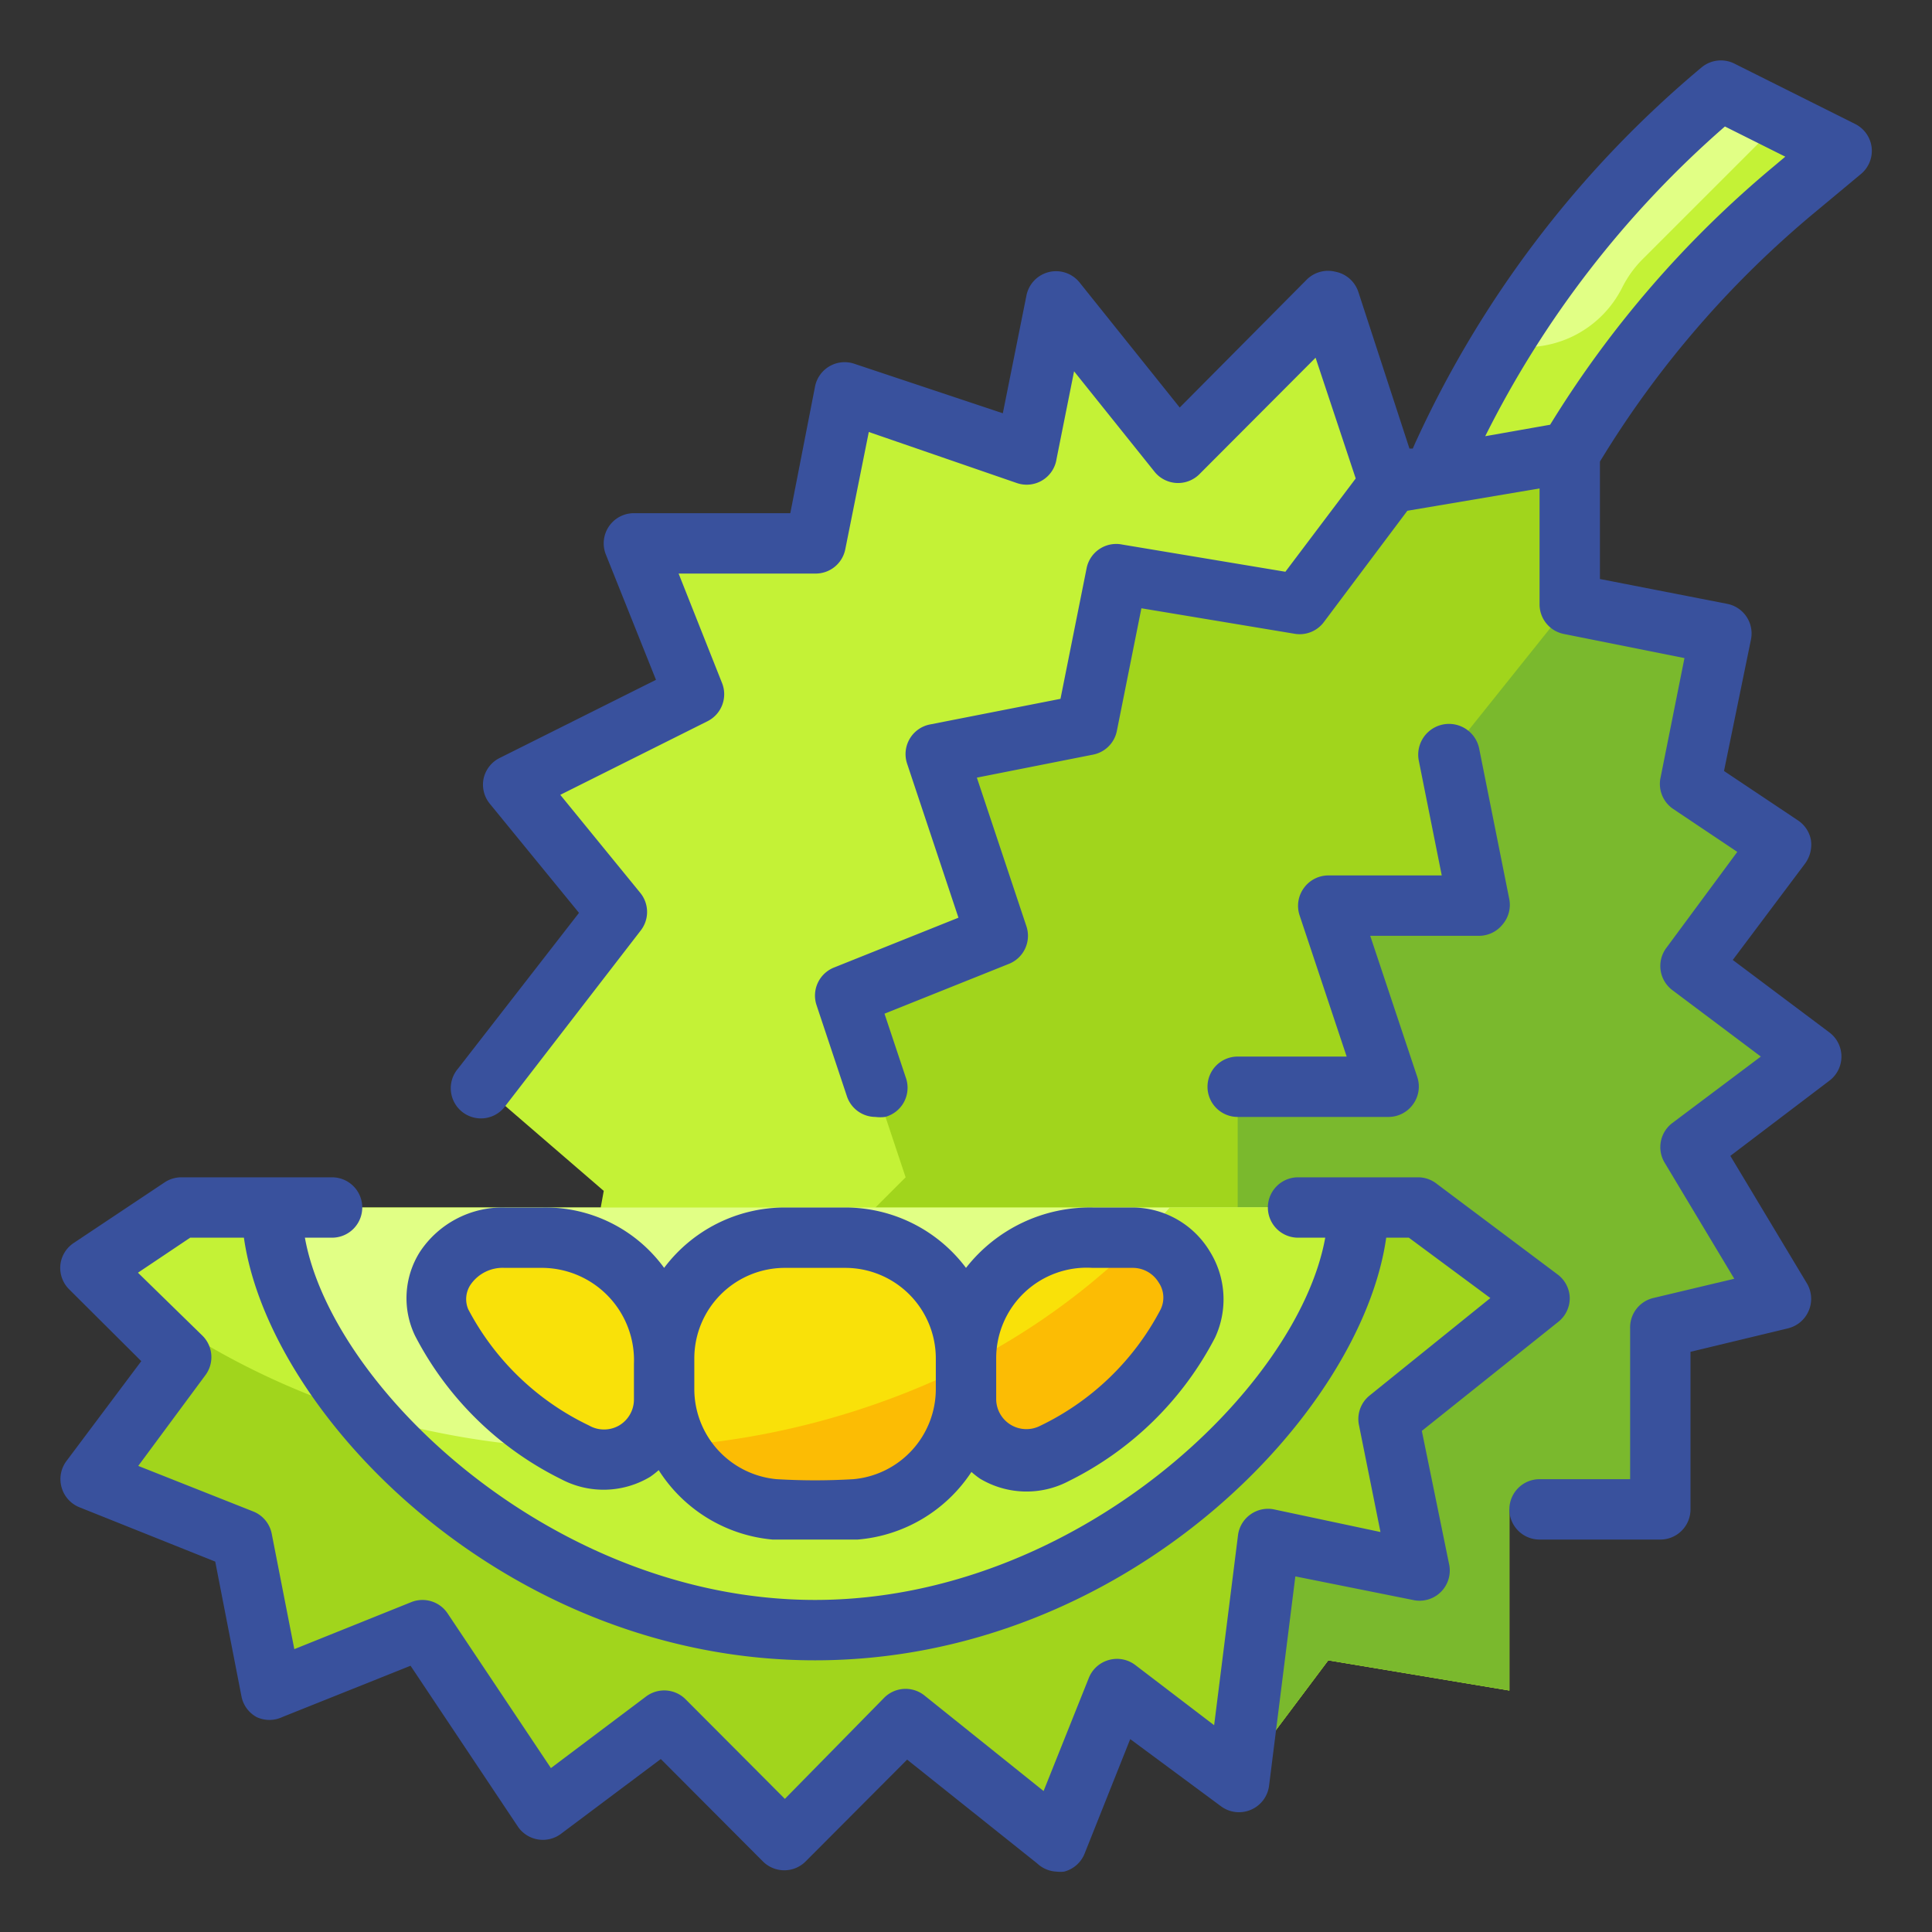 <svg height="512" viewBox="0 0 64 64" width="512" xmlns="http://www.w3.org/2000/svg"><rect x="0" y="0" width="64" height="64" fill="#333333" stroke="none"/><g id="Fill_Outline" data-name="Fill Outline"><path d="m57 3 4 2-1.55 1.29a34.25 34.25 0 0 0 -7.45 8.71l-3 5-3-1 1.77-3.89a34.18 34.18 0 0 1 9.23-12.11z" fill="#e1ff85"/><path d="m54.41 8.59a3.61 3.61 0 0 0 -.67.93 3.58 3.58 0 0 1 -4 1.89 33.56 33.56 0 0 0 -2 3.7l-1.74 3.89 3 1 3-5a34.25 34.25 0 0 1 7.43-8.67l1.57-1.33-2-1z" fill="#c4f236"/><path d="m41 59 3-4 6 1v-6h5v-6l4-1-3-5 4-3-4-3 3-4-3-2 1-5-5-1v-5l-6 1-2-6-5 5-4-5-1 5-6-2-1 5h-6l2 5-6 3 3.45 4.22-4.45 5.78 4 3.45-.1.55z" fill="#c4f236"/><path d="m37 19-1 5-5 1 2 6-5 2 2 6-1 1-3.75 4.82 15.75 14.18 3-4 6 1v-6h5v-6l4-1-3-5 4-3-4-3 3-4-3-2 1-5-5-1v-5l-6 1-3 4z" fill="#a1d51c"/><path d="m44 55 6 1v-6h5v-6l4-1-3-5 4-3-4-3 3-4-3-2 1-5-5-1-4 5 1 5h-5l2 6h-5v4l-9.71 10.25 9.71 8.75z" fill="#7ab92d"/><path d="m47 40 4 3-5 4 1 5-5-1-1 8-4-3-2 5-5-4-4 4-4-4-4 3-4-6-5 2-1-5-5-2 3-4-3-3 3-2z" fill="#c4f236"/><path d="m51 43-4-3h-8.25c-4.17 4.84-11 8-18.75 8a25.39 25.39 0 0 1 -16.87-6.09l-.13.09 3 3-3 4 5 2 1 5 5-2 4 6 4-3 4 4 4-4 5 4 2-5 4 3 1-8 5 1-1-5z" fill="#a1d51c"/><path d="m45 40c0 5.52-8.06 14-18 14s-18-8.48-18-14z" fill="#e1ff85"/><path d="m38.75 40c-4.17 4.84-11 8-18.75 8a27.36 27.36 0 0 1 -7.94-1.16 20.09 20.09 0 0 0 14.94 7.16c9.94 0 18-8.48 18-14z" fill="#c4f236"/><path d="m14.65 43.82a10 10 0 0 0 4.41 4.31 2 2 0 0 0 2.94-1.78v-1.17a4 4 0 0 0 -4-4.18h-1.28a2 2 0 0 0 -2.07 2.82z" fill="#f9e109"/><path d="m37.52 41h-1.33a4 4 0 0 0 -4.19 4v1.35a2 2 0 0 0 2.94 1.78 10 10 0 0 0 4.41-4.31 2 2 0 0 0 -1.83-2.82z" fill="#f9e109"/><path d="m22 45v1a4 4 0 0 0 3.66 4h1.34s.9 0 1.34 0a4 4 0 0 0 3.66-4v-1a4 4 0 0 0 -4-4h-2a4 4 0 0 0 -4 4z" fill="#f9e109"/><path d="m37.8 41a22.84 22.84 0 0 1 -5.8 4.21v1.14a2 2 0 0 0 2.94 1.78 10 10 0 0 0 4.41-4.31 2 2 0 0 0 -1.55-2.82z" fill="#fcbc04"/><path d="m22.5 47.89a3.94 3.94 0 0 0 3.16 2.11h1.34s.9 0 1.34 0a4 4 0 0 0 3.66-4v-.75a26.17 26.17 0 0 1 -9.5 2.64z" fill="#fcbc04"/><path d="m21.15 48h-1.15q-.6 0-1.2 0l.26.16a2 2 0 0 0 2.09-.16z" fill="#fcbc04"/><g fill="#39519d"><path d="m40 36a1 1 0 0 0 1 1h5a1 1 0 0 0 .81-.42 1 1 0 0 0 .14-.9l-1.56-4.68h3.61a1 1 0 0 0 .77-.37 1 1 0 0 0 .23-.83l-1-5a1 1 0 0 0 -2 .4l.76 3.8h-3.76a1 1 0 0 0 -.81.42 1 1 0 0 0 -.14.9l1.56 4.68h-3.61a1 1 0 0 0 -1 1z"/><path d="m60.09 7.06 1.55-1.29a1 1 0 0 0 .36-.89 1 1 0 0 0 -.54-.77l-4-2a1 1 0 0 0 -1.09.12 35.33 35.33 0 0 0 -9.5 12.47l-.07.16h-.11l-1.69-5.18a1 1 0 0 0 -.77-.68 1 1 0 0 0 -.94.26l-4.21 4.24-3.3-4.12a1 1 0 0 0 -1.78.42l-.78 3.89-4.92-1.64a1 1 0 0 0 -1.3.75l-.82 4.2h-5.18a1 1 0 0 0 -.83.44 1 1 0 0 0 -.1.93l1.66 4.15-5.18 2.59a1 1 0 0 0 -.53.68 1 1 0 0 0 .21.84l2.95 3.61-4 5.15a1 1 0 1 0 1.58 1.22l4.46-5.78a1 1 0 0 0 0-1.24l-2.66-3.26 4.88-2.44a1 1 0 0 0 .48-1.26l-1.44-3.63h4.52a1 1 0 0 0 1-.8l.78-3.89 4.9 1.69a1 1 0 0 0 1.32-.8l.58-2.9 2.66 3.32a1 1 0 0 0 1.49.09l3.85-3.86 1.33 4-2.33 3.09-5.4-.9a1 1 0 0 0 -1.18.76l-.87 4.35-4.33.85a1 1 0 0 0 -.75 1.3l1.7 5.1-4.12 1.65a1 1 0 0 0 -.58 1.25l1 3a1 1 0 0 0 .95.7 1.25 1.25 0 0 0 .32 0 1 1 0 0 0 .68-1.32l-.7-2.1 4.12-1.65a1 1 0 0 0 .58-1.25l-1.64-4.92 3.84-.76a1 1 0 0 0 .8-.8l.81-4.05 5.05.84a1 1 0 0 0 1-.39l2.76-3.68 4.38-.74v3.82a1 1 0 0 0 .8 1l4 .8-.8 4a1 1 0 0 0 .43 1l2.12 1.42-2.35 3.18a1 1 0 0 0 .2 1.4l2.93 2.2-2.93 2.2a1 1 0 0 0 -.26 1.31l2.31 3.85-2.69.64a1 1 0 0 0 -.76 1v5h-3a1 1 0 0 0 0 2h4a1 1 0 0 0 1-1v-5.22l3.24-.78a1 1 0 0 0 .68-.59 1 1 0 0 0 -.06-.89l-2.54-4.23 3.28-2.49a1 1 0 0 0 0-1.6l-3.2-2.4 2.4-3.2a1.06 1.06 0 0 0 .19-.77 1 1 0 0 0 -.44-.66l-2.44-1.63.89-4.34a1 1 0 0 0 -.8-1.2l-4.2-.82v-3.89a33 33 0 0 1 7.09-8.23zm-10.89 7.39a33.39 33.39 0 0 1 7.94-10.26l2 1-.38.32a34.88 34.88 0 0 0 -7.41 8.56z"/><path d="m47.1 47.4 4.53-3.62a1 1 0 0 0 .37-.78 1 1 0 0 0 -.4-.78l-4-3a1 1 0 0 0 -.6-.22h-4a1 1 0 0 0 0 2h.9c-.9 5-8.27 12-16.9 12s-16-7-16.9-12h.9a1 1 0 0 0 0-2h-5a1 1 0 0 0 -.55.17l-3 2a1 1 0 0 0 -.45.73 1 1 0 0 0 .29.81l2.39 2.38-2.48 3.31a1 1 0 0 0 -.16.87 1 1 0 0 0 .59.66l4.5 1.8.87 4.47a1 1 0 0 0 .5.68 1 1 0 0 0 .85 0l4.25-1.7 3.55 5.32a1 1 0 0 0 1.43.25l3.31-2.48 3.38 3.39a1 1 0 0 0 1.42 0l3.36-3.37 4.31 3.44a1 1 0 0 0 .64.27 1.07 1.07 0 0 0 .25 0 1 1 0 0 0 .68-.6l1.51-3.79 3 2.22a1 1 0 0 0 1 .12 1 1 0 0 0 .6-.8l.87-6.93 3.89.78a1 1 0 0 0 1.2-1.2zm-1.72-1.18a1 1 0 0 0 -.36 1l.71 3.53-3.53-.75a1 1 0 0 0 -.78.17 1 1 0 0 0 -.41.69l-.79 6.29-2.62-2a1 1 0 0 0 -.87-.16 1 1 0 0 0 -.66.59l-1.5 3.75-3.94-3.16a1 1 0 0 0 -1.34.07l-3.29 3.35-3.29-3.3a1 1 0 0 0 -1.31-.09l-3.15 2.37-3.42-5.12a1 1 0 0 0 -1.2-.38l-3.88 1.56-.75-3.83a1 1 0 0 0 -.61-.73l-3.81-1.51 2.22-3a1 1 0 0 0 -.09-1.31l-2.14-2.09 1.73-1.16h1.78c.83 5.87 8.67 14 18.92 14s18.09-8.13 18.92-14h.75l2.7 2z"/><path d="m18.59 49a3 3 0 0 0 2.95-.08 3 3 0 0 0 .28-.22 5 5 0 0 0 3.77 2.3h1.41s.95 0 1.41 0a5 5 0 0 0 3.77-2.24 3 3 0 0 0 .28.22 3 3 0 0 0 2.95.08 10.9 10.9 0 0 0 4.84-4.75 3 3 0 0 0 -.17-2.85 3 3 0 0 0 -2.56-1.46h-1.33a5.21 5.21 0 0 0 -4.19 2 5 5 0 0 0 -4-2h-2a5 5 0 0 0 -4 2 4.86 4.86 0 0 0 -4-2h-1.28a3.28 3.28 0 0 0 -2.81 1.47 2.87 2.87 0 0 0 -.16 2.78 10.87 10.87 0 0 0 4.84 4.75zm17.6-7h1.33a1 1 0 0 1 .86.48.89.89 0 0 1 .06.91 8.8 8.8 0 0 1 -4 3.85 1 1 0 0 1 -1.44-.89v-1.35a3 3 0 0 1 3.19-3zm-13.19 3a3 3 0 0 1 3-3h2a3 3 0 0 1 3 3v1a3 3 0 0 1 -2.73 3 21.52 21.52 0 0 1 -2.54 0 3 3 0 0 1 -2.73-3zm-7.4-2.46a1.29 1.29 0 0 1 1.12-.54h1.28a3.06 3.06 0 0 1 3 3.18v1.17a1 1 0 0 1 -.49.87 1 1 0 0 1 -1 0 8.8 8.8 0 0 1 -4-3.85.86.86 0 0 1 .09-.83z"/></g></g></svg>